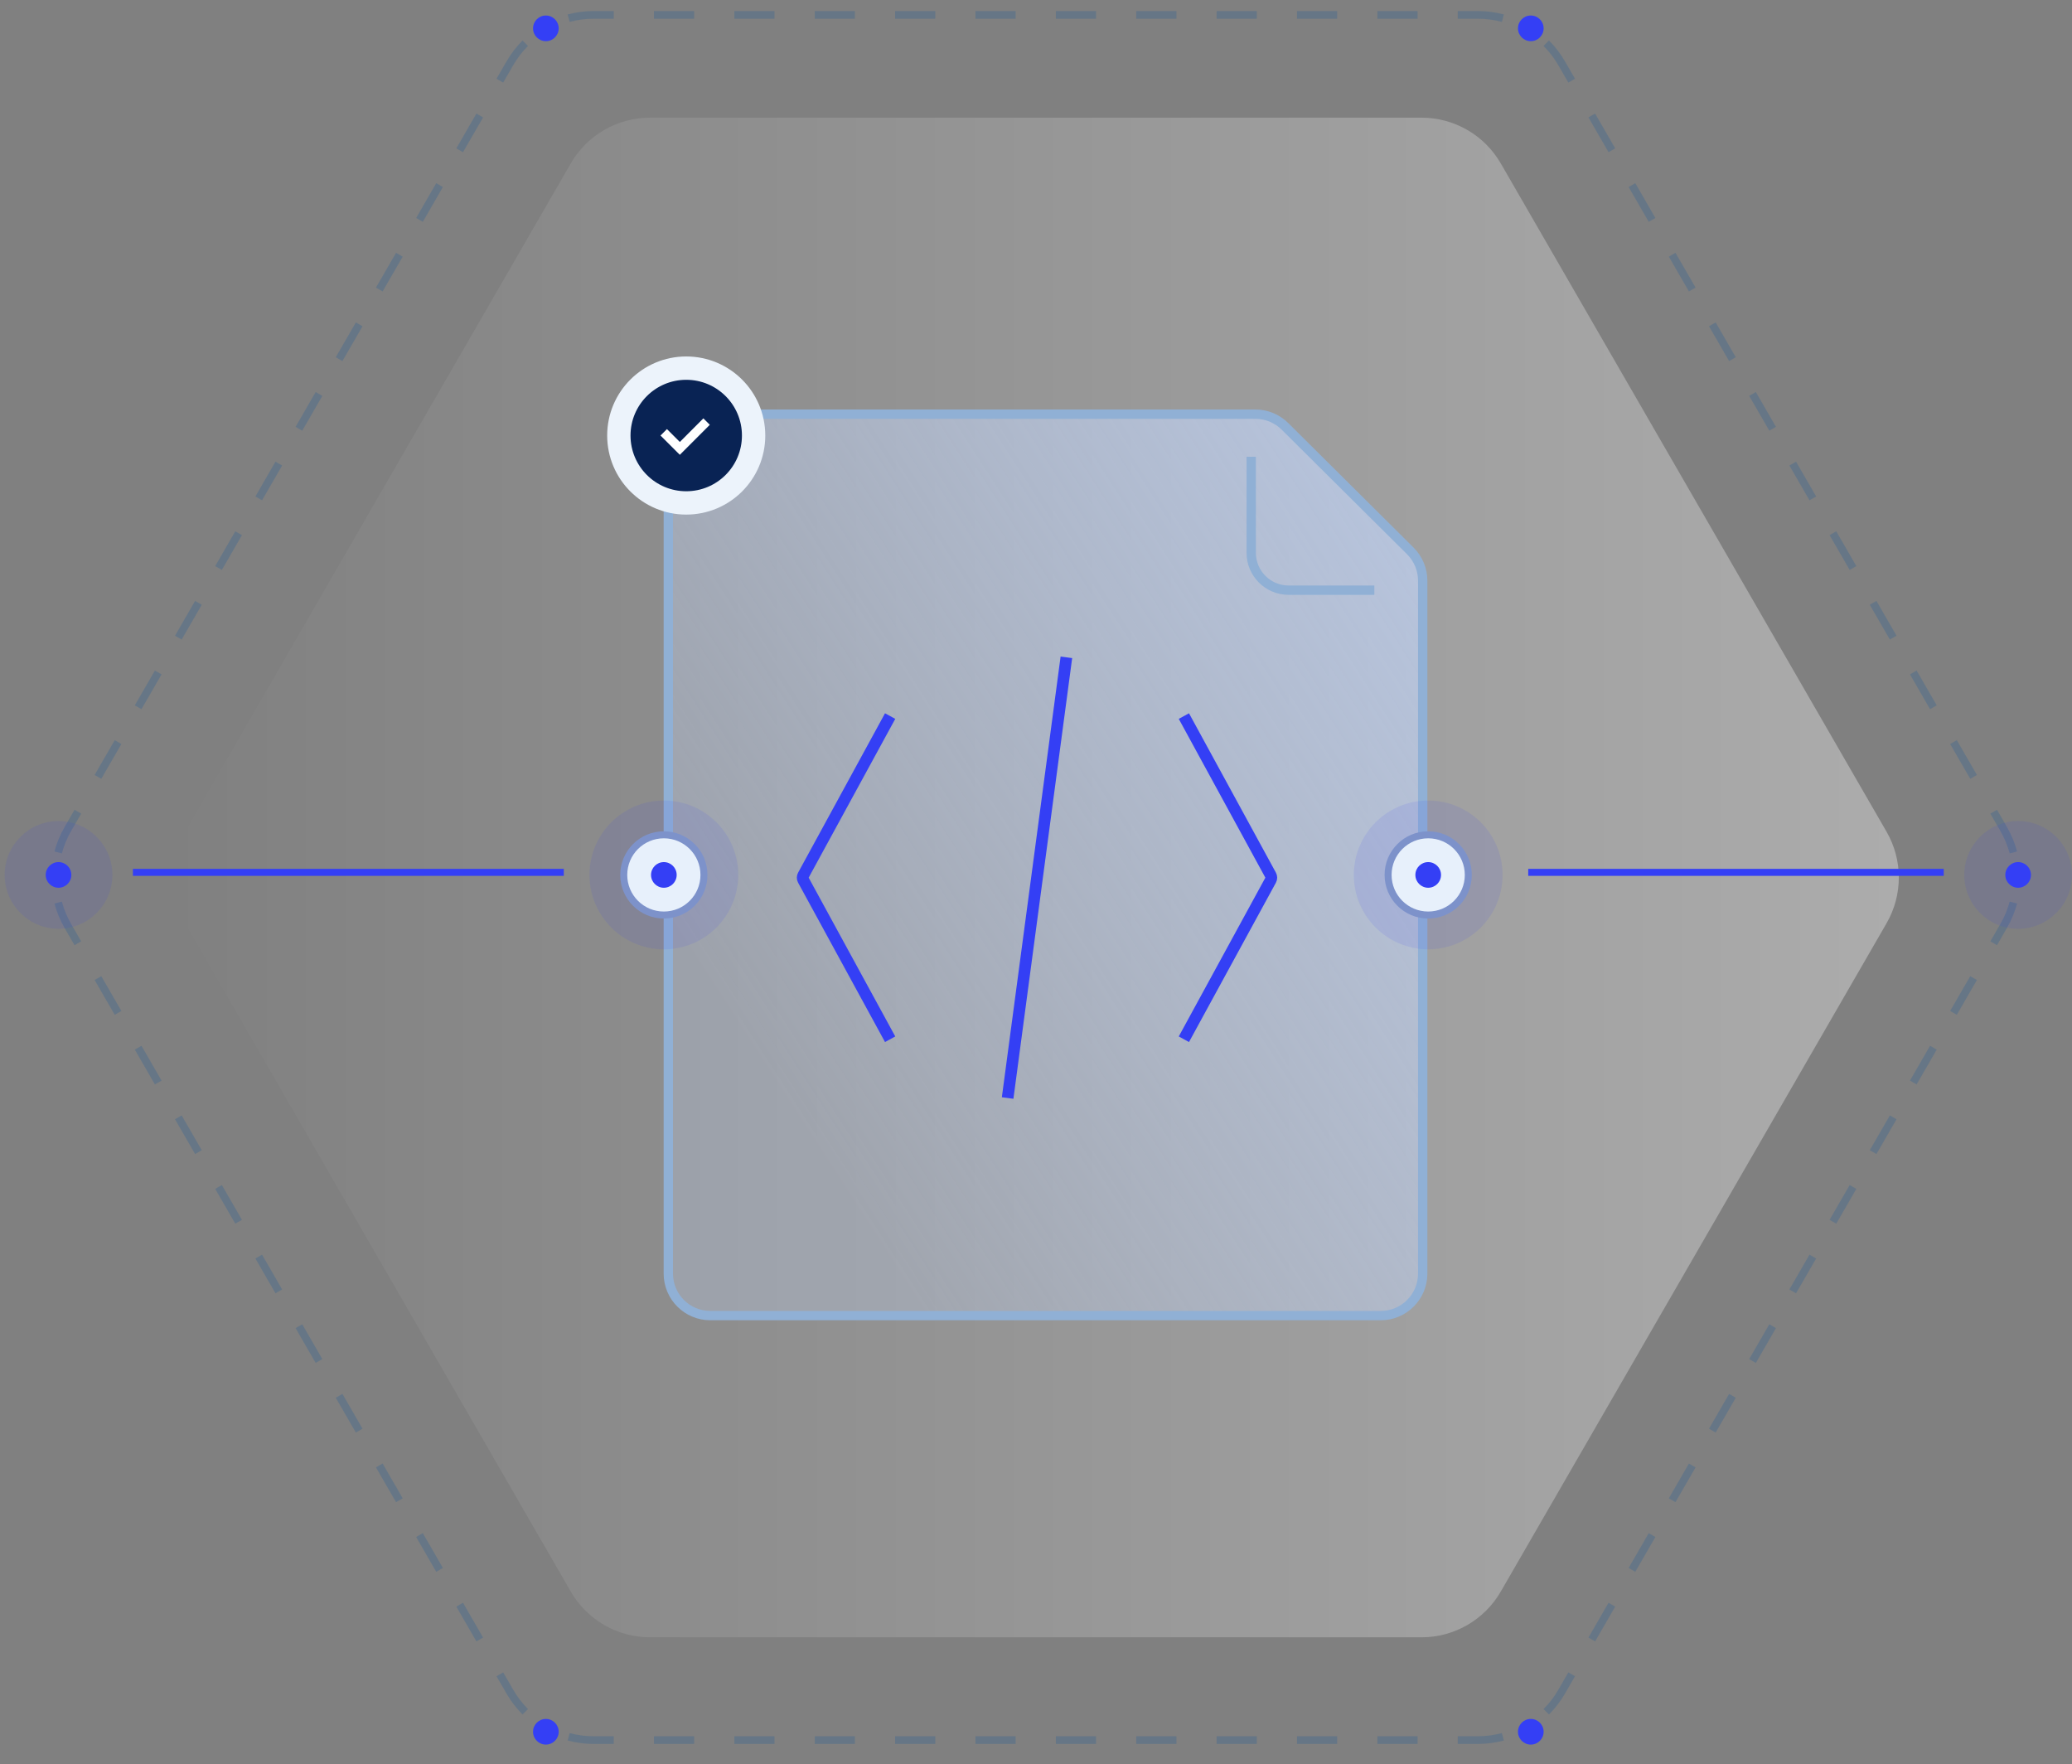 <svg viewBox="0 0 444 378" fill="none" xmlns="http://www.w3.org/2000/svg" class="w-full">
	<rect x="0" y="0" width="444" height="378" fill="#808080" stroke="none"/>
	<path opacity="0.35" fill-rule="evenodd" clip-rule="evenodd" d="M322.262 3.097C320.465 2.616 318.592 2.363 316.683 2.363L312.377 2.363L312.377 4.012L316.683 4.012C318.447 4.012 320.176 4.245 321.835 4.69L322.262 3.097ZM131.523 2.363L131.523 4.012L127.217 4.012C125.453 4.012 123.723 4.245 122.065 4.69L121.638 3.097C123.434 2.616 125.307 2.363 127.217 2.363L131.523 2.363ZM111.975 8.676L113.141 9.842C111.927 11.056 110.86 12.437 109.978 13.964L107.825 17.694L106.397 16.869L108.55 13.14C109.505 11.487 110.66 9.991 111.975 8.676ZM102.091 24.328L103.519 25.152L99.213 32.61L97.785 31.786L102.091 24.328ZM93.479 39.244L94.907 40.069L90.601 47.527L89.173 46.703L93.479 39.244ZM84.867 54.161L86.295 54.985L81.989 62.444L80.561 61.619L84.867 54.161ZM76.255 69.077L77.683 69.902L73.377 77.36L71.949 76.536L76.255 69.077ZM67.643 83.994L69.071 84.819L64.765 92.277L63.337 91.452L67.643 83.994ZM59.031 98.911L60.459 99.735L56.153 107.193L54.725 106.369L59.031 98.911ZM50.419 113.827L51.847 114.652L47.541 122.11L46.113 121.286L50.419 113.827ZM41.806 128.744L43.234 129.568L38.928 137.027L37.501 136.202L41.806 128.744ZM33.194 143.661L34.622 144.485L30.316 151.943L28.888 151.119L33.194 143.661ZM24.582 158.577L26.01 159.402L21.704 166.86L20.276 166.035L24.582 158.577ZM15.97 173.494L17.398 174.318L15.245 178.047C14.363 179.575 13.7 181.189 13.256 182.848L11.663 182.421C12.145 180.625 12.863 178.876 13.817 177.223L15.97 173.494ZM11.663 193.579L13.256 193.152C13.7 194.811 14.363 196.425 15.245 197.952L17.398 201.682L15.97 202.506L13.817 198.777C12.863 197.123 12.145 195.375 11.663 193.579ZM20.276 209.964L21.704 209.14L26.01 216.598L24.582 217.423L20.276 209.964ZM28.888 224.881L30.316 224.057L34.622 231.515L33.194 232.339L28.888 224.881ZM37.5 239.798L38.928 238.973L43.234 246.431L41.806 247.256L37.5 239.798ZM46.112 254.714L47.541 253.89L51.847 261.348L50.419 262.172L46.112 254.714ZM54.725 269.631L56.153 268.806L60.459 276.265L59.031 277.089L54.725 269.631ZM63.337 284.547L64.765 283.723L69.071 291.181L67.643 292.006L63.337 284.547ZM71.949 299.464L73.377 298.64L77.683 306.098L76.255 306.922L71.949 299.464ZM80.561 314.381L81.989 313.556L86.295 321.015L84.867 321.839L80.561 314.381ZM89.173 329.297L90.601 328.473L94.907 335.931L93.479 336.756L89.173 329.297ZM97.785 344.214L99.213 343.389L103.519 350.848L102.091 351.672L97.785 344.214ZM106.397 359.131L107.825 358.306L109.978 362.035C110.86 363.562 111.927 364.944 113.141 366.158L111.975 367.324C110.66 366.009 109.505 364.513 108.55 362.86L106.397 359.131ZM312.377 373.637L312.377 371.988L316.683 371.988C318.447 371.988 320.176 371.755 321.835 371.31L322.262 372.903C320.465 373.384 318.592 373.637 316.683 373.637L312.377 373.637ZM331.924 367.324L330.758 366.158C331.973 364.944 333.04 363.563 333.921 362.035L336.074 358.306L337.502 359.131L335.349 362.86C334.395 364.513 333.239 366.009 331.924 367.324ZM341.808 351.672L340.38 350.848L344.687 343.389L346.114 344.214L341.808 351.672ZM350.421 336.756L348.993 335.931L353.299 328.473L354.727 329.297L350.421 336.756ZM359.033 321.839L357.605 321.015L361.911 313.556L363.339 314.381L359.033 321.839ZM367.645 306.922L366.217 306.098L370.523 298.64L371.951 299.464L367.645 306.922ZM376.257 292.006L374.829 291.181L379.135 283.723L380.563 284.547L376.257 292.006ZM384.869 277.089L383.441 276.265L387.747 268.806L389.175 269.631L384.869 277.089ZM393.481 262.173L392.053 261.348L396.359 253.89L397.787 254.714L393.481 262.173ZM402.093 247.256L406.399 239.798L404.971 238.973L400.665 246.431L402.093 247.256ZM410.705 232.339L415.011 224.881L413.583 224.057L409.277 231.515L410.705 232.339ZM419.317 217.423L423.624 209.964L422.196 209.14L417.889 216.598L419.317 217.423ZM427.93 202.506L426.502 201.682L428.655 197.952C429.536 196.425 430.199 194.811 430.644 193.152L432.236 193.579C431.755 195.375 431.037 197.123 430.083 198.777L427.93 202.506ZM432.236 182.421L430.644 182.848C430.199 181.189 429.536 179.575 428.655 178.047L426.502 174.318L427.93 173.494L430.083 177.223C431.037 178.876 431.755 180.625 432.236 182.421ZM423.624 166.035L419.317 158.577L417.889 159.402L422.196 166.86L423.624 166.035ZM415.011 151.119L410.705 143.661L409.277 144.485L413.583 151.943L415.011 151.119ZM406.399 136.202L402.093 128.744L400.665 129.568L404.971 137.027L406.399 136.202ZM397.787 121.286L396.359 122.11L392.053 114.652L393.481 113.827L397.787 121.286ZM389.175 106.369L387.747 107.193L383.441 99.735L384.869 98.911L389.175 106.369ZM380.563 91.452L379.135 92.277L374.829 84.819L376.257 83.994L380.563 91.452ZM371.951 76.536L370.523 77.36L366.217 69.902L367.645 69.077L371.951 76.536ZM363.339 61.619L361.911 62.444L357.605 54.985L359.033 54.161L363.339 61.619ZM354.727 46.703L353.299 47.527L348.993 40.069L350.421 39.244L354.727 46.703ZM346.114 31.786L344.687 32.61L340.38 25.152L341.808 24.328L346.114 31.786ZM337.502 16.869L335.349 13.14C334.395 11.487 333.239 9.991 331.924 8.676L330.758 9.842C331.973 11.056 333.04 12.437 333.921 13.965L336.074 17.694L337.502 16.869ZM303.765 373.637L303.765 371.988L295.153 371.988L295.153 373.637L303.765 373.637ZM286.541 373.637L286.541 371.988L277.929 371.988L277.929 373.637L286.541 373.637ZM269.316 373.637L269.316 371.988L260.704 371.988L260.704 373.637L269.316 373.637ZM252.092 373.637L252.092 371.988L243.48 371.988L243.48 373.637L252.092 373.637ZM234.868 373.637L234.868 371.988L226.256 371.988L226.256 373.637L234.868 373.637ZM217.644 373.637L217.644 371.988L209.032 371.988L209.032 373.637L217.644 373.637ZM200.42 373.637L200.42 371.988L191.807 371.988L191.807 373.637L200.42 373.637ZM183.195 373.637L183.195 371.988L174.583 371.988L174.583 373.637L183.195 373.637ZM165.971 373.637L165.971 371.988L157.359 371.988L157.359 373.637L165.971 373.637ZM148.747 373.637L148.747 371.988L140.135 371.988L140.135 373.637L148.747 373.637ZM131.523 373.637L131.523 371.988L127.217 371.988C125.453 371.988 123.723 371.755 122.065 371.31L121.638 372.903C123.434 373.384 125.307 373.637 127.217 373.637L131.523 373.637ZM140.135 2.363L140.135 4.012L148.747 4.012L148.747 2.363L140.135 2.363ZM157.359 2.363L157.359 4.012L165.971 4.012L165.971 2.363L157.359 2.363ZM174.583 2.363L174.583 4.012L183.195 4.012L183.195 2.363L174.583 2.363ZM191.807 2.363L191.807 4.012L200.42 4.012L200.42 2.363L191.807 2.363ZM209.032 2.363L209.032 4.012L217.644 4.012L217.644 2.363L209.032 2.363ZM226.256 2.363L226.256 4.012L234.868 4.012L234.868 2.363L226.256 2.363ZM243.48 2.363L243.48 4.012L252.092 4.012L252.092 2.363L243.48 2.363ZM260.704 2.363L260.704 4.012L269.316 4.012L269.316 2.363L260.704 2.363ZM277.929 2.363L277.929 4.012L286.541 4.012L286.541 2.363L277.929 2.363ZM295.153 2.363L295.153 4.012L303.765 4.012L303.765 2.363L295.153 2.363Z" fill="#376593">
	</path>
	<path opacity="0.35" d="M404.264 178.196C407.766 184.263 407.766 191.737 404.264 197.804L321.598 340.985C318.095 347.052 311.622 350.789 304.617 350.789L139.285 350.789C132.28 350.789 125.807 347.052 122.304 340.985L39.639 197.804C36.136 191.737 36.136 184.263 39.639 178.196L122.305 35.015C125.807 28.948 132.28 25.211 139.285 25.211L304.617 25.211C311.622 25.211 318.095 28.948 321.598 35.015L404.264 178.196Z" fill="url(#paint0_linear_3517_29396)">
	</path>
	<path d="M275.356 91.351L302.211 118.033C303.911 119.723 304.867 122.021 304.867 124.418V272.864C304.867 277.834 300.838 281.864 295.867 281.864H152.211C147.24 281.864 143.211 277.834 143.211 272.864V97.735C143.211 92.765 147.24 88.735 152.211 88.735H269.013C271.389 88.735 273.67 89.675 275.356 91.351Z" fill="url(#paint1_linear_3517_29396)" stroke="#90B0D5" stroke-width="2">
	</path>
	<path d="M190.743 222.657L172.121 188.516C171.958 188.217 171.958 187.857 172.121 187.558L190.743 153.417" stroke="#343FF5" stroke-width="2.5" stroke-miterlimit="5">
	</path>
	<path d="M253.688 222.657L272.31 188.516C272.473 188.217 272.473 187.857 272.31 187.558L253.688 153.417" stroke="#343FF5" stroke-width="2.5" stroke-miterlimit="5">
	</path>
	<path d="M228.511 140.829L215.922 235.246" stroke="#343FF5" stroke-width="2.5" stroke-miterlimit="5">
	</path>
	<path d="M327.479 186.901L416.518 186.901" stroke="#343FF5" stroke-width="1.5">
	</path>
	<circle opacity="0.1" cx="306.043" cy="187.45" r="15.939" fill="#343FF5">
	</circle>
	<circle opacity="0.1" cx="142.254" cy="187.45" r="15.939" fill="#343FF5">
	</circle>
	<circle cx="306.043" cy="187.45" r="8.594" fill="#E7F0FB" stroke="#7D92CA" stroke-width="1.5">
	</circle>
	<circle cx="306.043" cy="187.45" r="2.748" fill="#343FF5">
	</circle>
	<circle cx="432.457" cy="187.45" r="2.748" fill="#343FF5">
	</circle>
	<circle cx="328.029" cy="6.073" r="2.748" fill="#343FF5">
	</circle>
	<circle cx="328.029" cy="371.026" r="2.748" fill="#343FF5">
	</circle>
	<circle opacity="0.1" cx="432.458" cy="187.45" r="11.542" fill="#343FF5">
	</circle>
	<circle opacity="0.1" cx="12.542" cy="187.45" r="11.542" fill="#343FF5">
	</circle>
	<circle cx="116.971" cy="371.026" r="2.748" fill="#343FF5">
	</circle>
	<circle cx="116.971" cy="6.073" r="2.748" fill="#343FF5">
	</circle>
	<path d="M120.818 186.901H28.481" stroke="#343FF5" stroke-width="1.5">
	</path>
	<circle r="8.594" transform="matrix(-1 0 0 1 142.254 187.45)" fill="#E7F0FB" stroke="#7D92CA" stroke-width="1.5">
	</circle>
	<circle r="2.748" transform="matrix(-1 0 0 1 142.254 187.45)" fill="#343FF5">
	</circle>
	<circle r="2.748" transform="matrix(-1 0 0 1 12.541 187.45)" fill="#343FF5">
	</circle>
	<circle cx="147.049" cy="93.311" r="14.439" fill="#092354" stroke="#ECF3FB" stroke-width="5">
	</circle>
	<path d="M150.721 89.637L152.099 91.015L145.679 97.443L141.537 93.311L142.915 91.933L145.679 94.688L150.721 89.637Z" fill="white">
	</path>
	<path d="M268.12 97.861L268.12 118.442C268.12 122.86 271.702 126.442 276.12 126.442L294.502 126.442" stroke="#90B0D5" stroke-width="2">
	</path>
	<defs>
		<linearGradient id="paint0_linear_3517_29396" x1="409.924" y1="188" x2="33.978" y2="188" gradientUnits="userSpaceOnUse">
			<stop stop-color="white">
			</stop>
			<stop offset="1" stop-color="white" stop-opacity="0">
			</stop>
		</linearGradient>
		<linearGradient id="paint1_linear_3517_29396" x1="301.387" y1="89.529" x2="140.908" y2="193.414" gradientUnits="userSpaceOnUse">
			<stop stop-color="#BDCEEE" stop-opacity="0.8">
			</stop>
			<stop offset="1" stop-color="#C2D2F0" stop-opacity="0.3">
			</stop>
		</linearGradient>
	</defs>
</svg>
